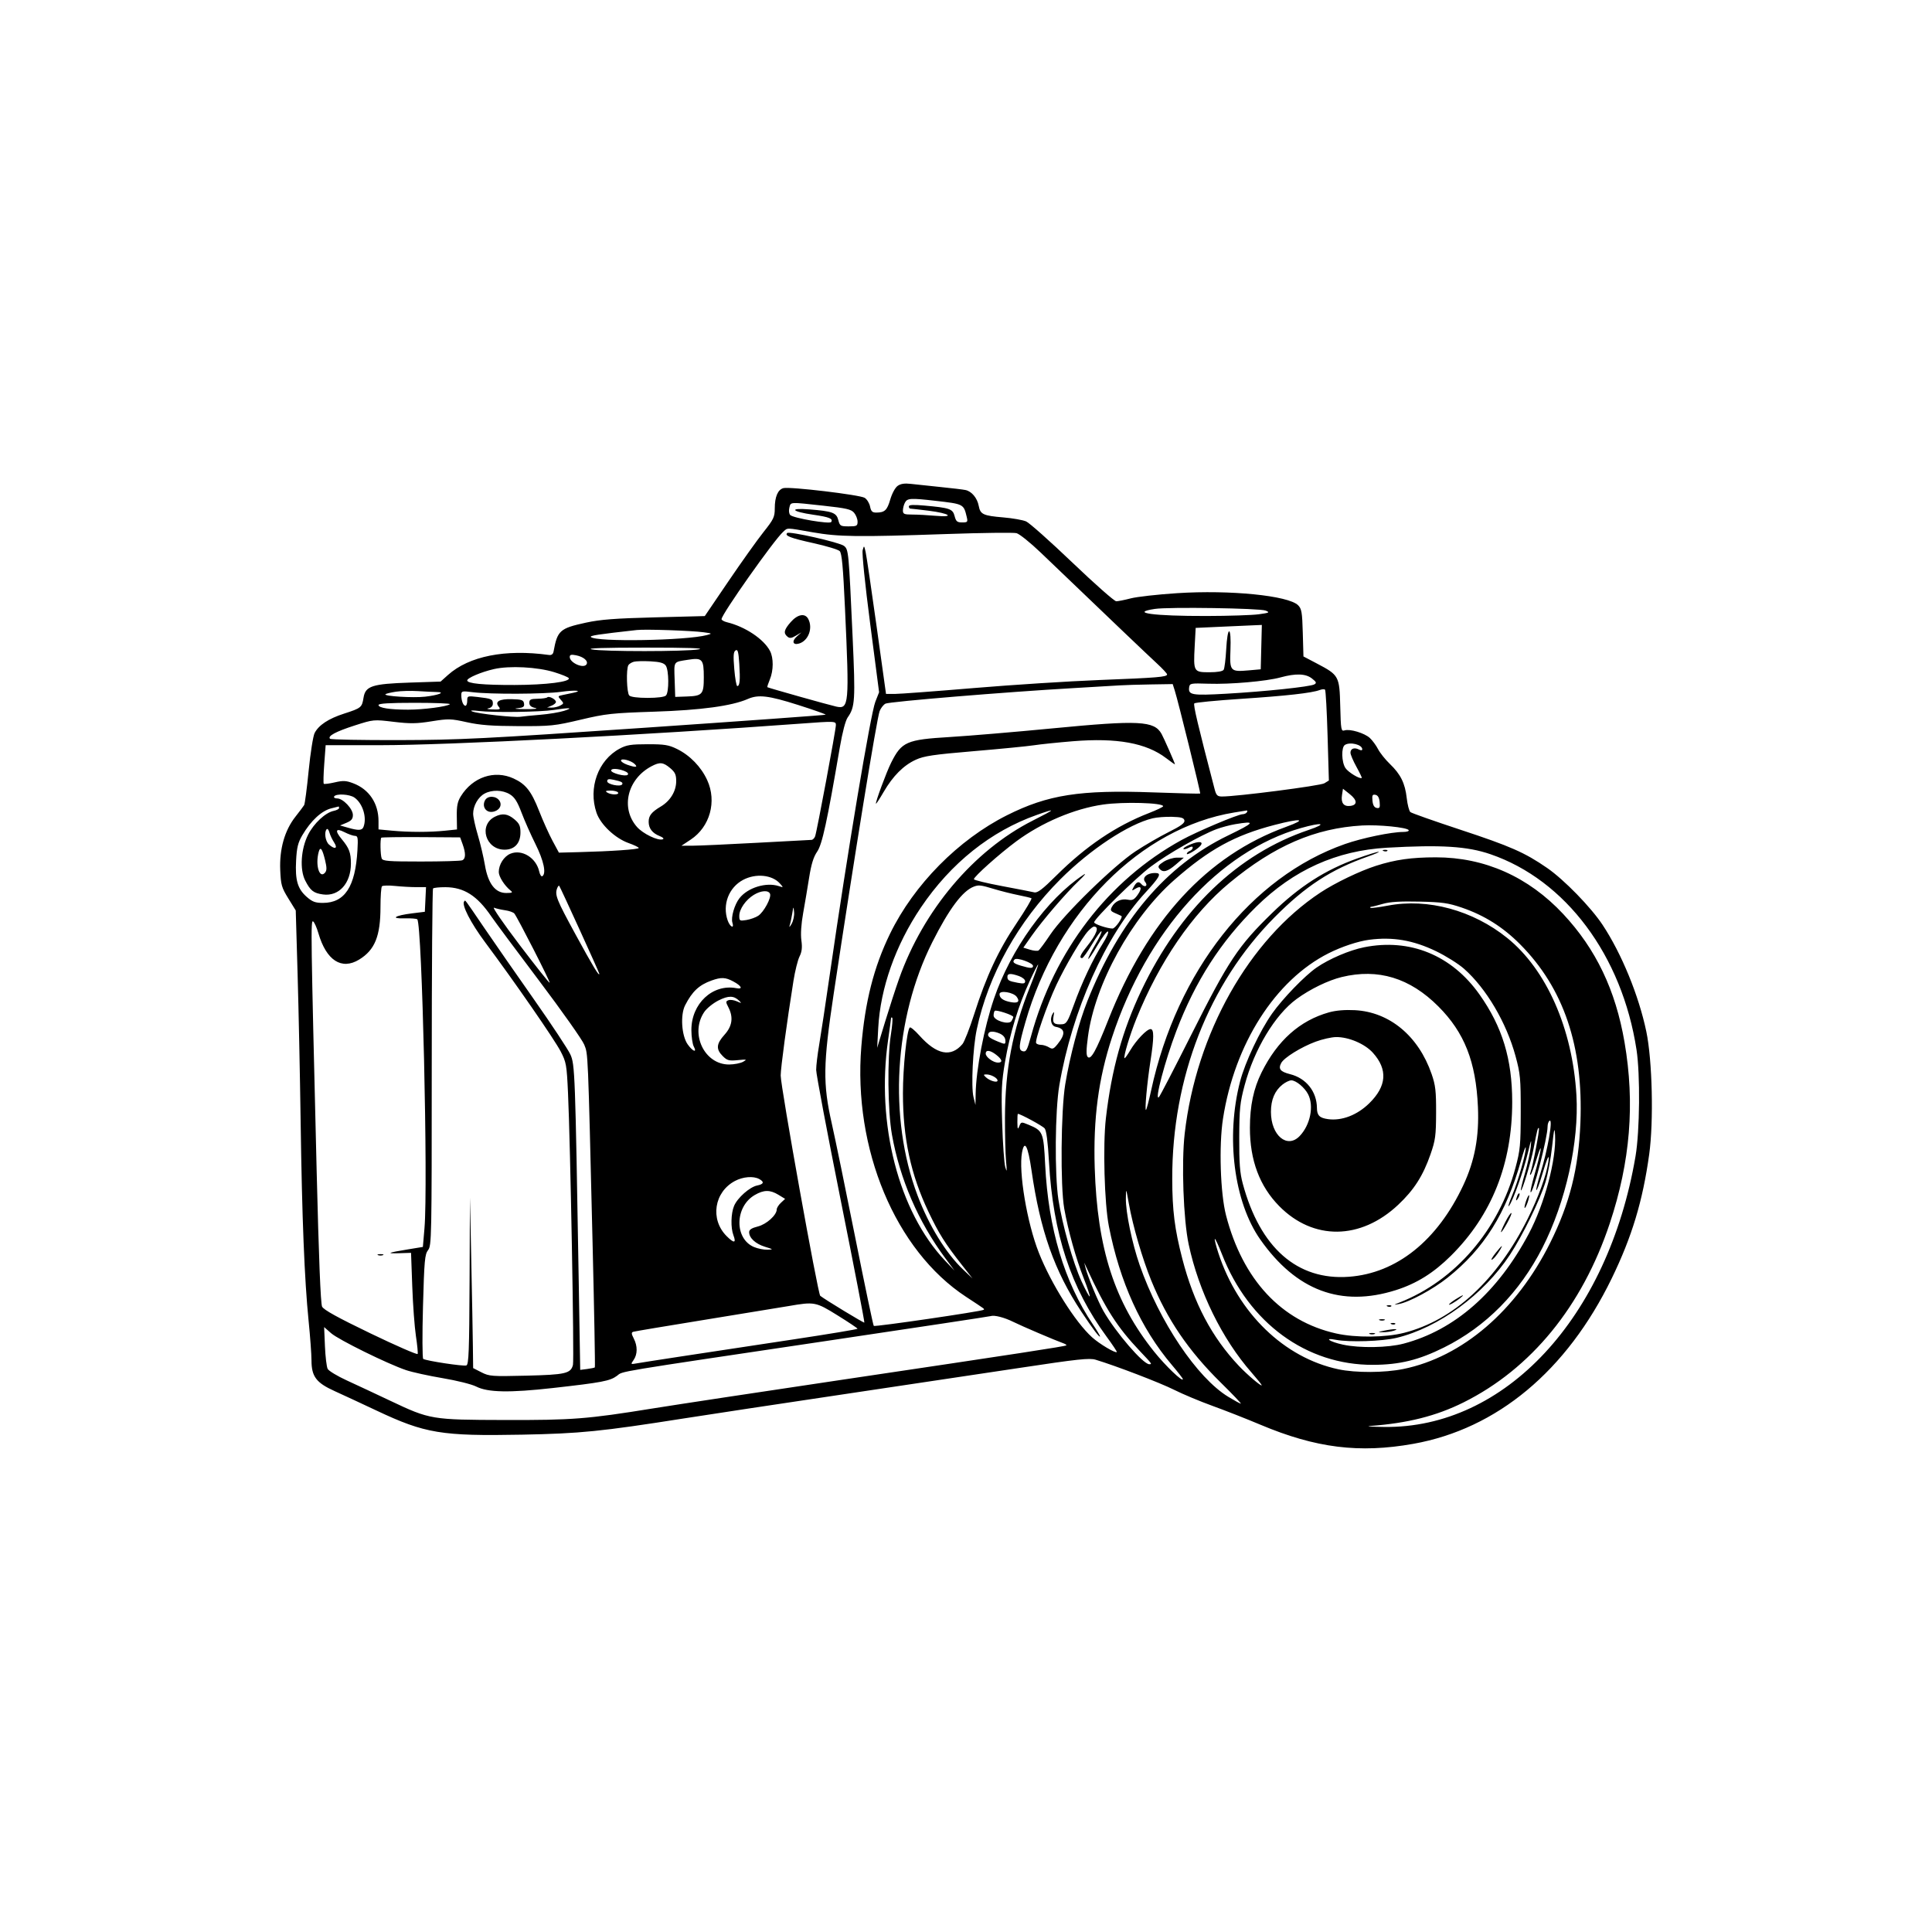 <svg xmlns="http://www.w3.org/2000/svg" width="980" height="980" viewBox="0 0 980 980" version="1.1">
	<path d="M 455.318 246.466 C 454.077 247.348, 452.462 250.338, 451.572 253.400 C 449.981 258.873, 448.755 260, 444.393 260 C 442.467 260, 441.820 259.351, 441.336 256.932 C 440.999 255.245, 439.773 253.262, 438.611 252.525 C 436.199 250.995, 400.601 246.748, 397.372 247.605 C 394.554 248.353, 393 252.011, 393 257.897 C 393 262.239, 392.447 263.396, 387.250 269.939 C 384.087 273.920, 376.100 285.125, 369.500 294.839 L 357.500 312.500 332 313.157 C 311.968 313.674, 304.499 314.250, 297.168 315.846 C 283.961 318.721, 282.733 319.820, 280.788 330.500 C 280.547 331.822, 279.759 332.408, 278.462 332.230 C 256.264 329.169, 237.914 332.810, 227.214 342.398 L 223.500 345.726 208 346.238 C 188.709 346.875, 185.348 347.969, 184.397 353.921 C 183.605 358.869, 183.229 359.176, 174.500 361.993 C 166.631 364.534, 161.671 367.802, 159.596 371.815 C 158.824 373.307, 157.463 381.895, 156.571 390.901 C 155.679 399.906, 154.647 407.775, 154.279 408.387 C 153.910 408.999, 151.898 411.677, 149.807 414.337 C 144.381 421.240, 141.697 430.701, 142.148 441.342 C 142.468 448.899, 142.841 450.206, 146.258 455.741 L 150.017 461.829 150.958 494.164 C 151.476 511.949, 152.169 545.625, 152.498 569 C 153.185 617.689, 154.445 649.203, 156.537 670 C 157.339 677.975, 157.998 686.975, 158.002 690 C 158.010 698.251, 160.379 701.398, 169.785 705.651 C 174.028 707.570, 183.575 712.007, 191 715.511 C 215.611 727.126, 223.963 728.509, 264.793 727.728 C 294.368 727.162, 304.889 726.106, 347 719.478 C 359.375 717.530, 394.925 712.152, 426 707.527 C 457.075 702.902, 498.145 696.750, 517.267 693.857 C 546.765 689.393, 552.599 688.766, 555.767 689.717 C 565.909 692.763, 588.394 701.380, 595.500 704.943 C 599.900 707.149, 608.675 710.827, 615 713.115 C 621.325 715.403, 632.279 719.708, 639.341 722.681 C 667.445 734.513, 689.451 737.266, 716.874 732.381 C 759.384 724.808, 794.722 695.357, 817.520 648.500 C 827.777 627.419, 833.281 609.202, 836.554 585.500 C 838.859 568.807, 838.131 537.803, 835.092 523.262 C 831.273 504.989, 822.556 483.719, 812.916 469.152 C 806.976 460.175, 793.314 446.156, 784.765 440.263 C 773.380 432.416, 766.228 429.268, 740.538 420.796 C 727.359 416.449, 716.054 412.460, 715.415 411.930 C 714.777 411.400, 713.941 408.195, 713.558 404.807 C 712.706 397.279, 710.461 392.739, 705 387.500 C 702.707 385.300, 700.012 381.925, 699.013 380 C 698.013 378.075, 696.138 375.528, 694.847 374.339 C 692.130 371.838, 684.759 369.624, 682.031 370.490 C 680.280 371.046, 680.139 370.254, 679.830 358.119 C 679.443 342.918, 679.183 342.446, 667.969 336.553 L 661.167 332.979 660.834 321.014 C 660.543 310.577, 660.240 308.791, 658.465 307.018 C 653.543 302.103, 623.887 299.145, 597.015 300.890 C 587.248 301.524, 576.702 302.708, 573.579 303.521 C 570.457 304.335, 567.137 304.998, 566.201 304.995 C 565.266 304.992, 555.275 296.172, 544 285.395 C 532.725 274.618, 522.149 265.211, 520.498 264.491 C 518.848 263.770, 513.673 262.858, 508.998 262.462 C 498.672 261.590, 497.265 260.930, 496.448 256.574 C 495.702 252.596, 492.866 249.217, 489.722 248.559 C 488.500 248.303, 482.775 247.616, 477 247.033 C 471.225 246.450, 464.475 245.735, 462 245.443 C 458.840 245.071, 456.851 245.376, 455.318 246.466 M 459.035 254.934 C 458.466 255.998, 458 257.798, 458 258.934 C 458 260.731, 458.619 261.001, 462.750 261.007 C 465.363 261.011, 470.650 261.294, 474.500 261.636 C 484.622 262.534, 481.741 260.396, 471.026 259.058 C 466.366 258.476, 462.203 258, 461.776 258 C 461.349 258, 461 257.492, 461 256.871 C 461 256.070, 463.252 255.942, 468.750 256.432 C 481.769 257.591, 483.272 258.110, 484.223 261.780 C 484.928 264.503, 485.519 265, 488.048 265 C 490.803 265, 490.986 264.783, 490.381 262.250 C 488.802 255.647, 488.862 255.678, 474.500 254.035 C 461.898 252.594, 460.236 252.690, 459.035 254.934 M 400.392 257.573 C 400.032 259.008, 400.235 260.635, 400.850 261.250 C 402.432 262.832, 420.899 265.973, 421.633 264.785 C 422.683 263.085, 420.665 262.268, 412.522 261.094 C 401.422 259.494, 399.968 257.546, 410.500 258.385 C 422.312 259.325, 424.254 260.040, 425.230 263.809 C 426.005 266.798, 426.340 267, 430.529 267 C 434.576 267, 435 266.774, 435 264.611 C 435 263.297, 434.212 261.276, 433.250 260.121 C 431.764 258.338, 429.409 257.793, 417.655 256.511 C 400.168 254.603, 401.153 254.542, 400.392 257.573 M 397.264 269.750 C 392.626 273.896, 366 311.630, 366 314.056 C 366 314.554, 367.238 315.262, 368.750 315.630 C 378.008 317.877, 387.420 324.158, 390.585 330.200 C 392.430 333.722, 392.387 340.139, 390.487 344.686 C 389.655 346.677, 389.093 348.426, 389.239 348.572 C 389.563 348.897, 420.443 357.596, 424.178 358.415 C 430.649 359.834, 430.860 357.483, 428.623 308.710 C 427.640 287.282, 427.022 280.601, 425.924 279.528 C 425.141 278.762, 419.100 276.941, 412.500 275.481 C 400.886 272.912, 397.908 271.759, 399.295 270.372 C 400.337 269.329, 425.948 275.136, 428.126 276.909 C 430.435 278.788, 430.505 279.526, 432.488 323.172 C 433.942 355.170, 433.729 358.630, 429.983 363.916 C 428.882 365.471, 427.301 371.478, 426.015 379 C 419.520 416.978, 417.056 428.312, 414.488 432.017 C 412.653 434.665, 411.510 438.364, 410.443 445.104 C 409.624 450.272, 408.248 458.439, 407.384 463.254 C 406.400 468.737, 406.069 473.863, 406.496 476.972 C 407.001 480.642, 406.756 482.783, 405.555 485.189 C 404.663 486.979, 403.283 492.506, 402.491 497.472 C 399.115 518.616, 396 541.699, 396 545.572 C 396 551.249, 414.872 656.365, 416.059 657.297 C 418.601 659.295, 438.162 671.168, 438.437 670.881 C 438.639 670.672, 433.223 642.624, 426.402 608.553 C 419.581 574.482, 414 544.847, 414 542.696 C 414 540.546, 414.672 534.897, 415.493 530.143 C 416.315 525.389, 418.805 508.900, 421.026 493.500 C 429.746 433.061, 441.610 362.063, 444.007 355.983 L 445.917 351.137 441.393 316.396 C 438.773 296.272, 437.169 280.570, 437.581 279.077 C 438.275 276.560, 438.311 276.582, 439.088 280 C 439.525 281.925, 442.031 298.913, 444.655 317.750 L 449.428 352 453.964 351.994 C 456.459 351.990, 474.475 350.648, 494 349.010 C 513.525 347.372, 542.100 345.542, 557.500 344.944 C 587.230 343.789, 592 343.394, 592 342.092 C 592 341.642, 589.638 339.100, 586.750 336.444 C 582.197 332.255, 563.956 314.854, 527.908 280.309 C 522.633 275.254, 517.095 270.811, 515.602 270.436 C 514.110 270.062, 498.176 270.263, 480.194 270.883 C 434.780 272.449, 425.490 272.328, 412.129 269.990 C 398.439 267.594, 399.654 267.614, 397.264 269.750 M 585.792 308.871 C 572.786 310.838, 585.022 312.513, 612 312.459 C 623.275 312.436, 635.200 312.046, 638.500 311.591 C 643.915 310.844, 644.256 310.662, 642 309.724 C 639.080 308.510, 592.820 307.808, 585.792 308.871 M 401.104 315.535 C 397.674 319.441, 397.286 321.162, 399.433 322.944 C 400.557 323.877, 401.474 323.772, 403.683 322.458 L 406.500 320.783 404.174 322.863 C 401.483 325.271, 402.168 327.380, 405.334 326.434 C 410.071 325.019, 412.454 318.585, 409.965 313.934 C 408.334 310.887, 404.591 311.563, 401.104 315.535 M 618.500 317.951 L 606.500 318.500 606 327.827 C 605.309 340.713, 605.471 341, 613.409 341 C 617.489 341, 620.181 340.538, 620.691 339.750 C 621.136 339.063, 621.725 334.332, 622 329.238 C 622.294 323.791, 622.912 320.084, 623.500 320.238 C 624.109 320.398, 624.359 324.113, 624.139 329.741 C 623.718 340.554, 624.020 340.878, 633.727 340.014 L 639.500 339.500 639.783 328.250 L 640.066 317 635.283 317.201 C 632.652 317.312, 625.100 317.649, 618.500 317.951 M 323 319.575 C 303.069 321.802, 299.021 322.421, 299.731 323.131 C 302.331 325.731, 348.085 324.954, 358.586 322.131 C 361.375 321.382, 361.306 321.321, 356.959 320.722 C 350.854 319.880, 327.370 319.087, 323 319.575 M 300.165 329.406 C 305.725 330.567, 347.950 330.552, 354.416 329.386 C 357.743 328.787, 349.068 328.500, 327.581 328.500 C 306.092 328.500, 297.231 328.793, 300.165 329.406 M 373.122 329.919 C 372.031 330.598, 371.894 332.565, 372.462 339.388 C 372.857 344.125, 373.537 348, 373.973 348 C 375.257 348, 375.532 344.994, 375 336.781 C 374.597 330.554, 374.234 329.227, 373.122 329.919 M 289 333.253 C 289 336.228, 296.062 339.326, 297.509 336.985 C 298.536 335.324, 296.047 333.159, 292.237 332.397 C 289.737 331.897, 289 332.092, 289 333.253 M 349 334.666 C 341.436 335.857, 341.894 335.176, 342.211 344.779 L 342.500 353.500 348.340 353.298 C 356.291 353.023, 357 352.227, 357 343.578 C 357 334.328, 356.275 333.520, 349 334.666 M 321.500 335.673 C 320.400 335.980, 319.169 336.742, 318.765 337.366 C 317.548 339.245, 317.893 351.493, 319.200 352.800 C 319.936 353.536, 323.533 354, 328.500 354 C 333.467 354, 337.064 353.536, 337.800 352.800 C 339.424 351.176, 339.343 339.851, 337.690 337.591 C 336.723 336.268, 334.699 335.711, 329.940 335.457 C 326.398 335.269, 322.600 335.366, 321.500 335.673 M 250.500 339.402 C 244.061 340.883, 237 343.884, 237 345.140 C 237 346.726, 245.002 347.499, 261 347.457 C 277.146 347.414, 289.627 345.823, 288.471 343.953 C 288.166 343.459, 284.900 342.123, 281.214 340.984 C 272.555 338.310, 258.416 337.582, 250.500 339.402 M 649.500 343.619 C 642.326 345.585, 624.070 347.184, 613 346.816 C 604.011 346.517, 603.484 346.612, 603.202 348.588 C 602.636 352.550, 604.511 352.879, 622 351.888 C 641.664 350.774, 664.547 348.353, 666.678 347.160 C 667.950 346.448, 667.749 345.947, 665.467 344.153 C 662.300 341.661, 657.257 341.493, 649.500 343.619 M 568 347.652 C 565.525 347.818, 554.950 348.443, 544.500 349.041 C 510.399 350.993, 451.062 355.897, 449.146 356.922 C 448.117 357.473, 446.786 359.178, 446.190 360.712 C 444.758 364.394, 433.448 433.976, 422.900 504 C 417.492 539.896, 417.346 549.634, 421.908 569.855 C 423.690 577.750, 429.084 603.957, 433.895 628.093 C 438.707 652.229, 442.903 672.236, 443.220 672.553 C 443.791 673.125, 498.116 665.174, 498.917 664.402 C 499.425 663.911, 500.215 664.496, 489.963 657.763 C 454.176 634.259, 432.676 582.824, 436.908 530.842 C 438.753 508.186, 443.260 490.469, 451.455 473.658 C 463.622 448.700, 486.125 425.907, 510.834 413.513 C 531.545 403.124, 547.797 400.588, 585 401.940 C 597.925 402.410, 608.630 402.672, 608.790 402.524 C 609.104 402.231, 597.582 355.561, 595.884 350.250 L 594.845 347 583.672 347.175 C 577.528 347.271, 570.475 347.485, 568 347.652 M 669.416 350.011 C 665.513 351.513, 652.537 352.969, 629.550 354.486 C 616.927 355.319, 606.249 356.351, 605.820 356.780 C 605.170 357.430, 607.583 367.634, 616.098 400.250 C 616.923 403.411, 617.503 404.004, 619.789 404.023 C 627.048 404.085, 669.736 398.580, 671.784 397.317 L 674.068 395.909 673.408 373.205 C 673.045 360.717, 672.468 350.210, 672.124 349.854 C 671.781 349.499, 670.562 349.570, 669.416 350.011 M 200.792 350.865 C 198.203 351.260, 195.828 351.838, 195.516 352.151 C 194.514 353.152, 209.473 354.078, 215.592 353.394 C 222.410 352.631, 226.268 351.083, 221.500 351.023 C 219.850 351.003, 215.575 350.797, 212 350.566 C 208.425 350.336, 203.381 350.470, 200.792 350.865 M 234 352.616 C 234 355.499, 234.978 358, 236.107 358 C 236.598 358, 237 356.860, 237 355.466 C 237 352.997, 237.136 352.947, 242.250 353.546 C 249.399 354.384, 250 354.644, 250 356.899 C 250 358.138, 249.171 359.020, 247.750 359.294 C 246.512 359.533, 247.468 359.789, 249.872 359.864 C 253.653 359.982, 254.076 359.797, 253 358.500 C 250.830 355.886, 253.270 354.478, 259.668 354.653 C 264.695 354.791, 265.543 355.093, 265.811 356.842 C 266.070 358.528, 265.477 358.939, 262.311 359.268 C 260.215 359.486, 262.100 359.686, 266.500 359.714 C 271.181 359.743, 273.256 359.497, 271.500 359.122 C 269.386 358.670, 268.500 357.892, 268.500 356.490 C 268.500 354.827, 269.194 354.490, 272.729 354.438 C 275.055 354.404, 277.251 354.082, 277.610 353.723 C 278.457 352.876, 282 354.768, 282 356.067 C 282 356.616, 280.988 357.471, 279.750 357.969 L 277.500 358.873 279.816 358.937 C 281.089 358.971, 283.039 358.514, 284.149 357.920 C 286.053 356.901, 286.071 356.736, 284.471 354.968 C 282.858 353.186, 282.903 353.068, 285.388 352.547 C 286.824 352.246, 289.178 351.753, 290.618 351.451 C 296.170 350.288, 291.825 349.918, 284.527 350.933 C 276.005 352.118, 248.677 352.228, 239.750 351.113 C 234.260 350.427, 234 350.495, 234 352.616 M 379.357 354.541 C 371.259 358.090, 355.644 360.217, 332 360.990 C 310.379 361.698, 307.380 362.024, 294.500 365.071 C 281.352 368.181, 279.434 368.380, 263 368.325 C 249.558 368.281, 243.484 367.820, 236.805 366.339 C 228.700 364.542, 227.488 364.510, 218.936 365.879 C 211.304 367.101, 208.060 367.144, 199.631 366.134 C 189.542 364.926, 189.461 364.934, 180 367.969 C 170.323 371.074, 166.042 373.375, 167.406 374.740 C 167.825 375.158, 183.542 375.461, 202.333 375.413 C 233.231 375.335, 245.204 374.732, 327.462 369.118 C 377.491 365.703, 418.595 362.739, 418.804 362.530 C 419.012 362.321, 412.706 360.091, 404.789 357.575 C 389.840 352.824, 384.679 352.208, 379.357 354.541 M 192 357.619 C 192 359.083, 197.678 359.977, 207 359.981 C 214.829 359.985, 226.994 358.384, 228.200 357.192 C 228.585 356.811, 220.598 356.500, 210.450 356.500 C 197.507 356.500, 192 356.834, 192 357.619 M 281 360.110 C 274.116 361.186, 250.333 361.524, 243 360.649 C 239.498 360.231, 238.234 360.315, 239.521 360.879 C 242.111 362.016, 260.798 364.064, 264.036 363.566 C 265.391 363.358, 269.938 362.906, 274.140 362.562 C 278.343 362.218, 283.743 361.320, 286.140 360.567 C 291.076 359.017, 289.107 358.842, 281 360.110 M 406 367.063 C 327.043 372.884, 227.587 377.983, 192.843 377.993 L 165.187 378 164.471 387.544 C 164.078 392.794, 163.968 397.301, 164.228 397.561 C 164.488 397.821, 166.992 397.505, 169.792 396.859 C 174.102 395.864, 175.553 395.940, 179.257 397.354 C 187.259 400.410, 192 407.535, 192 416.505 L 192 420.711 198.750 421.348 C 207.389 422.164, 218.063 422.172, 225.759 421.367 L 231.811 420.735 231.709 414.055 C 231.628 408.854, 232.079 406.609, 233.740 403.920 C 239.776 394.155, 250.801 390.430, 260.500 394.879 C 266.685 397.716, 269.529 401.327, 273.438 411.304 C 275.419 416.362, 278.495 423.200, 280.273 426.500 L 283.506 432.500 293.503 432.246 C 309.871 431.830, 324 430.853, 324 430.138 C 324 429.771, 321.687 428.648, 318.860 427.644 C 311.990 425.204, 304.606 418.226, 302.570 412.250 C 298.287 399.683, 303.402 385.559, 314.347 379.730 C 317.832 377.873, 320.109 377.516, 328.500 377.509 C 337.071 377.501, 339.203 377.846, 343.423 379.923 C 349.994 383.157, 355.651 388.995, 358.729 395.720 C 363.693 406.562, 360.122 419.419, 350.350 425.892 L 345.657 429 351.579 428.973 C 354.835 428.958, 369.425 428.295, 384 427.500 C 398.575 426.705, 411.014 426.042, 411.643 426.027 C 412.272 426.012, 413.088 425.212, 413.458 424.250 C 414.324 421.994, 424 370.184, 424 367.803 C 424 365.775, 423.664 365.761, 406 367.063 M 534 369.453 C 515.025 371.285, 491.525 373.265, 481.778 373.852 C 459.816 375.175, 457.365 376.248, 452.024 386.884 C 449.661 391.590, 443.880 407.213, 444.334 407.667 C 444.484 407.818, 446.234 405.142, 448.222 401.721 C 452.927 393.622, 458.297 388.235, 464.500 385.387 C 468.706 383.457, 473.393 382.763, 494 381.021 C 507.475 379.881, 521.200 378.535, 524.500 378.029 C 527.800 377.522, 536.705 376.603, 544.289 375.985 C 566.559 374.171, 581.449 376.879, 591.534 384.578 C 593.990 386.453, 596 387.864, 596 387.715 C 596 387.142, 590.384 374.393, 589.192 372.260 C 585.479 365.615, 577.790 365.224, 534 369.453 M 682.189 377.862 C 680.297 379.062, 680.468 386.540, 682.458 389.576 C 683.880 391.747, 689.931 395.397, 690.752 394.580 C 690.891 394.442, 689.662 391.892, 688.021 388.914 C 686.379 385.936, 685.028 382.750, 685.018 381.833 C 684.996 379.753, 686.948 378.986, 689.250 380.170 C 690.350 380.736, 691 380.699, 691 380.070 C 691 377.711, 684.856 376.171, 682.189 377.862 M 315 385.794 C 315 386.350, 316.417 387.298, 318.149 387.902 C 322.430 389.394, 323.716 389.281, 321.964 387.566 C 320.092 385.732, 315 384.436, 315 385.794 M 330.500 388.662 C 318.201 395.145, 314.661 409.850, 323.089 419.448 C 326.157 422.943, 333.794 426.607, 336.177 425.727 C 336.974 425.432, 336.341 424.778, 334.581 424.080 C 330.928 422.630, 329.073 420.243, 329.032 416.941 C 328.992 413.777, 330.438 411.939, 335.200 409.103 C 340.027 406.227, 343 401.317, 343 396.221 C 343 392.934, 342.425 391.694, 339.923 389.589 C 336.392 386.618, 334.694 386.451, 330.500 388.662 M 310 390.832 C 310 392.176, 317.321 394.079, 318.387 393.013 C 318.972 392.428, 318.297 391.683, 316.598 391.037 C 313.315 389.789, 310 389.686, 310 390.832 M 308 396.311 C 308 397.861, 314.728 399.250, 315.577 397.875 C 316.173 396.910, 315.202 396.386, 311.250 395.538 C 308.741 395, 308 395.176, 308 396.311 M 680.724 403.293 C 680.114 407.288, 681.558 409.191, 684.906 408.801 C 688.650 408.364, 688.534 405.896, 684.625 402.793 L 681.214 400.086 680.724 403.293 M 245.763 402.565 C 242.513 404.329, 240 408.780, 240 412.774 C 240 414.355, 241.066 419.214, 242.370 423.574 C 243.673 427.933, 245.295 434.800, 245.974 438.834 C 247.557 448.237, 251.237 453.017, 256.854 452.968 C 259.890 452.942, 260.245 452.732, 258.977 451.718 C 255.928 449.281, 253 444.674, 253 442.315 C 253 438.528, 255.626 434.398, 258.894 433.044 C 264.729 430.627, 271.985 435.100, 273.512 442.056 C 273.870 443.685, 274.576 444.762, 275.081 444.450 C 277.205 443.137, 275.823 436.605, 271.651 428.230 C 269.259 423.429, 266.054 416.198, 264.530 412.162 C 262.418 406.570, 261.013 404.369, 258.629 402.915 C 254.915 400.651, 249.560 400.505, 245.763 402.565 M 308 402 C 309.983 403.282, 314.292 403.282, 313.500 402 C 313.160 401.450, 311.446 401.007, 309.691 401.015 C 307.263 401.027, 306.859 401.262, 308 402 M 169.500 404 C 169.160 404.550, 169.843 405, 171.018 405 C 174.003 405, 179 410.271, 179 413.420 C 179 415.379, 178.223 416.319, 175.750 417.352 L 172.500 418.710 176.500 419.849 C 181.903 421.389, 183.674 421.292, 184.393 419.418 C 186.211 414.682, 183.983 407.502, 179.783 404.561 C 177.300 402.821, 170.459 402.448, 169.500 404 M 696.180 406.155 C 696.398 408.424, 697.079 409.593, 698.320 409.829 C 699.832 410.115, 700.086 409.610, 699.820 406.845 C 699.602 404.576, 698.921 403.407, 697.680 403.171 C 696.168 402.885, 695.914 403.390, 696.180 406.155 M 246.032 405.940 C 244.386 409.016, 246.391 412.209, 249.716 411.810 C 253.065 411.408, 254.893 408.644, 253.394 406.250 C 251.750 403.624, 247.370 403.440, 246.032 405.940 M 559.500 408.109 C 544.918 410.212, 528.409 417.216, 515.500 426.776 C 506.903 433.144, 494 444.667, 494 445.978 C 494 446.418, 500.413 447.983, 508.250 449.456 C 516.087 450.928, 523.451 452.361, 524.614 452.640 C 526.260 453.036, 528.758 451.133, 535.909 444.036 C 550.887 429.173, 566.106 418.907, 582.750 412.443 C 586.737 410.894, 590 409.326, 590 408.958 C 590 407.184, 569.814 406.622, 559.500 408.109 M 168.209 409.984 C 163.207 411.169, 157.702 416.240, 153.345 423.674 C 151.145 427.428, 150.542 429.887, 150.194 436.533 C 149.670 446.512, 150.948 450.869, 155.596 454.950 C 158.420 457.430, 159.951 457.999, 163.785 457.996 C 174.885 457.987, 180.246 449.807, 181.315 431.250 C 181.675 425.002, 181.504 424, 180.078 424 C 179.168 424, 176.753 423.149, 174.711 422.108 C 170.271 419.844, 169.715 421.302, 173.351 425.673 C 177.120 430.204, 178 432.543, 178 438.033 C 178 448.046, 171.932 454.791, 163.894 453.713 C 159.056 453.064, 157.457 451.816, 154.808 446.623 C 151.957 441.036, 152.632 430.573, 156.309 423.351 C 159.231 417.614, 165.063 412.192, 169.250 411.322 C 170.762 411.007, 172 410.356, 172 409.875 C 172 409.394, 171.887 409.046, 171.750 409.102 C 171.613 409.159, 170.019 409.556, 168.209 409.984 M 525.954 413.353 C 502.621 421.591, 482.312 437.809, 467.102 460.349 C 454.275 479.358, 446.554 501.190, 445.476 521.500 L 444.944 531.500 448.900 518.500 C 451.076 511.350, 454.290 501.450, 456.044 496.500 C 468.388 461.654, 493.906 431.427, 523.750 416.300 C 535.695 410.245, 536.032 409.795, 525.954 413.353 M 626 412.139 C 578.695 419.923, 536.062 462.753, 520.127 518.500 C 516.731 530.378, 516.526 532.643, 518.792 533.235 C 520.506 533.684, 521.037 532.718, 522.976 525.624 C 534.863 482.147, 562.127 446.597, 599.282 426.128 C 607.164 421.786, 627.977 413, 630.381 413 C 631.206 413, 632.160 412.550, 632.500 412 C 632.840 411.450, 632.754 411.053, 632.309 411.117 C 631.864 411.181, 629.025 411.641, 626 412.139 M 251 414.294 C 242.595 418.545, 246.294 431, 255.961 431 C 261.009 431, 264 427.754, 264 422.274 C 264 418.928, 263.437 417.704, 260.923 415.589 C 257.532 412.735, 254.789 412.377, 251 414.294 M 584.657 415.083 C 572.466 418.015, 553.016 430.859, 537.934 445.937 C 516.425 467.439, 501.306 494.552, 495.470 522.085 C 493.473 531.509, 492.519 551.278, 493.810 556.500 L 494.799 560.500 494.900 554.743 C 495.114 542.460, 499.194 521.266, 504.150 506.687 C 512.703 481.528, 531.067 456.043, 549.441 443.831 C 551.242 442.634, 550.360 443.829, 547.296 446.735 C 540.713 452.979, 528.756 466.909, 523.288 474.705 L 519.089 480.692 522.439 481.720 C 524.282 482.285, 526.239 482.467, 526.788 482.124 C 527.337 481.781, 530.043 478.123, 532.801 473.996 C 539.565 463.874, 564.899 439.140, 576 431.820 C 580.675 428.737, 588.242 424.347, 592.815 422.064 C 598.961 418.995, 601.045 417.467, 600.805 416.206 C 600.546 414.848, 599.258 414.465, 594.490 414.329 C 591.195 414.236, 586.771 414.575, 584.657 415.083 M 646.500 418.445 C 626.264 423.720, 613.366 430.800, 595.678 446.340 C 574.002 465.384, 555.419 499.074, 551.868 525.768 C 550.961 532.588, 550.930 535.330, 551.751 536.151 C 553.358 537.758, 556.018 532.970, 562.113 517.500 C 582.098 466.771, 612.273 433.980, 652.370 419.416 C 663.367 415.422, 660.142 414.888, 646.500 418.445 M 626.528 418.066 C 623.794 418.524, 619.519 419.666, 617.028 420.604 C 608.963 423.645, 592.392 433.080, 583.816 439.517 C 575.980 445.398, 555 466.030, 555 467.856 C 555 468.746, 561.694 471, 564.340 471 C 565.705 471, 569.769 465.207, 568.824 464.610 C 568.646 464.497, 567.246 463.866, 565.712 463.207 C 563.338 462.186, 563.082 461.715, 563.985 460.027 C 565.500 457.198, 568.791 455.708, 572.078 456.366 C 574.420 456.834, 575.286 456.407, 577.065 453.909 C 579.498 450.491, 578.912 448.949, 575.895 450.834 C 574.055 451.982, 573.973 451.919, 574.946 450.101 C 576.469 447.255, 577.597 446.810, 579 448.500 C 579.675 449.313, 580.647 449.718, 581.162 449.400 C 581.710 449.061, 581.595 448.218, 580.884 447.361 C 578.955 445.036, 582.326 442.462, 586.750 442.882 C 589.174 443.111, 587.929 445.259, 581.027 452.749 C 560.732 474.774, 543.815 512.631, 537.345 550.500 C 535.162 563.281, 534.901 595.586, 536.877 608.500 C 538.825 621.227, 544.272 640.485, 548.606 649.966 C 550.635 654.405, 552.493 657.840, 552.735 657.598 C 552.977 657.356, 551.605 653.185, 549.685 648.329 C 545.765 638.410, 541.801 624.211, 539.823 613 C 537.821 601.652, 538.137 563.310, 540.342 550 C 542.724 535.622, 547.248 518.636, 551.618 507.663 C 567.919 466.738, 591.460 439.041, 622.882 423.820 C 636.606 417.172, 637.166 416.288, 626.528 418.066 M 659.813 420.050 C 618.241 431.913, 581.726 472.398, 564.058 526.214 C 557.181 547.162, 554.506 567.354, 555.294 592.370 C 556.589 633.512, 565.334 660.555, 585.467 685.673 C 591.249 692.887, 600 701.245, 600 699.554 C 600 699.216, 597.497 695.989, 594.438 692.383 C 578.725 673.861, 568.012 650.276, 562.469 622 C 560.194 610.398, 559.382 580.824, 560.964 567.175 C 563.821 542.518, 569.379 522.543, 579.019 502.282 C 598.531 461.272, 627.835 433.168, 663.771 420.997 C 673.693 417.637, 670.743 416.931, 659.813 420.050 M 691 418.720 C 667.052 420.075, 646.384 429.008, 623.670 447.821 C 604.779 463.467, 588.090 487.821, 576.418 516.774 C 573.046 525.137, 569.757 536.091, 570.419 536.753 C 570.605 536.938, 571.898 535.158, 573.293 532.795 C 576.354 527.609, 581.720 522, 583.619 522 C 585.420 522, 585.404 526.427, 583.561 538.261 C 581.837 549.337, 580.534 563.708, 581.321 562.974 C 581.631 562.685, 582.809 558.185, 583.939 552.974 C 597.017 492.639, 634.655 444.831, 682.218 428.138 C 691.008 425.054, 705.692 422.009, 711.809 422.003 C 713.629 422.001, 714.859 421.581, 714.543 421.070 C 713.686 419.683, 699.323 418.249, 691 418.720 M 165.728 420.605 C 164.340 421.993, 165.009 426.698, 166.829 428.345 C 169.840 431.070, 171.515 430.434, 169.485 427.336 C 168.525 425.871, 167.451 423.594, 167.098 422.275 C 166.745 420.956, 166.129 420.204, 165.728 420.605 M 193.416 424.917 C 192.776 425.557, 192.923 433.636, 193.607 435.418 C 194.131 436.785, 196.838 437, 213.525 437 C 224.146 437, 233.548 436.727, 234.418 436.393 C 236.266 435.684, 236.338 432.855, 234.629 428.130 L 233.409 424.761 213.621 424.630 C 202.737 424.559, 193.645 424.688, 193.416 424.917 M 603.134 428.632 C 601.282 429.440, 600.006 430.339, 600.298 430.631 C 600.590 430.923, 601.767 430.660, 602.914 430.046 C 604.361 429.272, 605 429.257, 605 429.996 C 605 430.583, 604.325 431.322, 603.500 431.638 C 602.675 431.955, 602 432.622, 602 433.121 C 602 433.620, 603.793 432.842, 605.984 431.392 C 611.869 427.497, 609.964 425.652, 603.134 428.632 M 703.500 430.001 C 677.933 431.459, 656.136 441.290, 637.234 459.890 C 619.220 477.616, 606.286 497.743, 596.678 523 C 590.902 538.182, 585.458 558.865, 587.860 556.500 C 588.418 555.950, 595.774 541.775, 604.205 525 C 623.256 487.097, 628.018 479.923, 645.250 463.153 C 659.144 449.631, 672.216 441.245, 688.434 435.448 C 693.740 433.552, 698.626 432.033, 699.291 432.074 C 699.956 432.115, 697.510 433.195, 693.855 434.473 C 675.204 440.997, 662.190 449.476, 646.460 465.350 C 613.119 498.997, 594.512 546.604, 594.614 598 C 594.646 614.039, 595.843 623.533, 599.720 638.500 C 605.555 661.023, 614.658 678.262, 628.411 692.832 C 632.679 697.354, 640 703.551, 640 702.642 C 640 702.353, 637.708 699.503, 634.906 696.308 C 619.879 679.174, 608.037 655.043, 602.952 631.199 C 600.265 618.601, 599.233 589.834, 600.935 575 C 606.765 524.191, 633.526 476.674, 669.795 452.734 C 677.200 447.846, 689.798 441.787, 698 439.169 C 707.797 436.042, 715.985 434.883, 728.331 434.878 C 753.099 434.867, 775.302 444.756, 792.961 463.665 C 809.556 481.435, 819.496 502.221, 824.034 528.644 C 829.374 559.735, 826.972 589.237, 816.549 620.567 C 802.562 662.607, 776.654 694.307, 742.312 711.398 C 728.527 718.259, 713.965 721.928, 695 723.320 C 692.525 723.502, 695.675 723.723, 702 723.812 C 763.455 724.676, 815.704 668.441, 829.620 586.457 C 831.774 573.765, 832.041 545.031, 830.121 532.500 C 822.790 484.660, 794.180 446.366, 756 433.290 C 744.238 429.261, 731.008 428.433, 703.500 430.001 M 161.648 432.184 C 159.847 438.907, 162.073 446.027, 164.907 442.612 C 165.803 441.532, 165.802 440.058, 164.904 436.350 C 163.465 430.414, 162.464 429.134, 161.648 432.184 M 701.813 431.683 C 702.534 431.972, 703.397 431.936, 703.729 431.604 C 704.061 431.272, 703.471 431.036, 702.417 431.079 C 701.252 431.127, 701.015 431.364, 701.813 431.683 M 590.223 437.132 C 587.618 438.800, 587.182 439.514, 588.096 440.615 C 589.897 442.785, 592.174 442.206, 596.500 438.477 L 600.500 435.030 597 435.032 C 595.075 435.033, 592.025 435.978, 590.223 437.132 M 376.960 446.303 C 369.668 450.159, 366.325 458.896, 369.098 466.851 C 370.268 470.207, 372.561 471.344, 371.516 468.049 C 370.670 465.386, 372.556 458.834, 375.098 455.603 C 379.315 450.242, 388.582 447.380, 395 449.457 C 397.488 450.262, 397.491 450.255, 395.600 448.139 C 391.656 443.723, 383.380 442.908, 376.960 446.303 M 193.750 449.561 C 193.338 449.986, 193 454.687, 193 460.008 C 193 474.844, 190.156 481.868, 182.174 486.745 C 173.262 492.190, 165.522 487.186, 161.510 473.386 C 160.665 470.480, 159.457 467.782, 158.825 467.392 C 157.572 466.618, 157.660 472.820, 160.612 593.500 C 161.698 637.878, 162.631 661.272, 163.376 662.787 C 164.176 664.415, 171.269 668.334, 188 676.391 C 200.925 682.616, 211.660 687.294, 211.855 686.788 C 212.051 686.282, 211.653 682.185, 210.971 677.684 C 210.290 673.183, 209.455 661.850, 209.116 652.500 L 208.500 635.500 202.500 635.688 C 195.525 635.907, 196.591 635.444, 207 633.733 L 214.500 632.500 215.315 623 C 217.181 601.255, 214.094 468.761, 211.665 466.332 C 211.295 465.961, 208.406 465.737, 205.246 465.833 C 197.711 466.064, 200.259 464.378, 209.090 463.290 L 215.500 462.500 215.798 456.250 L 216.095 450 211.194 450 C 208.499 450, 203.640 449.728, 200.397 449.395 C 197.154 449.062, 194.162 449.137, 193.750 449.561 M 282.624 450.539 C 281.331 453.907, 282.253 456.226, 291.978 474.059 C 300.785 490.209, 304 495.524, 304 493.935 C 304 493.326, 284.150 449.817, 283.639 449.306 C 283.424 449.090, 282.966 449.645, 282.624 450.539 M 494 449.722 C 488.243 451.885, 481.394 461.045, 472.893 477.948 C 453.512 516.488, 450.563 566.915, 465.387 606.295 C 471.164 621.642, 479.799 635.691, 488.563 644 L 493.309 648.500 487.813 641.500 C 479.387 630.768, 476.236 625.754, 470.964 614.687 C 461.986 595.837, 458.006 577.347, 458.011 554.500 C 458.014 541.457, 459.965 522.702, 461.476 521.191 C 461.840 520.826, 464.019 522.635, 466.319 525.209 C 475.100 535.038, 482.353 536.494, 488.202 529.603 C 489.184 528.446, 491.850 521.650, 494.127 514.500 C 500.247 495.280, 506.403 482.066, 515.640 468.321 C 520.176 461.571, 523.575 455.862, 523.194 455.635 C 522.812 455.408, 519.800 454.686, 516.500 454.030 C 513.200 453.374, 507.640 451.975, 504.145 450.919 C 497.509 448.915, 496.471 448.793, 494 449.722 M 219.667 450.667 C 219.300 451.033, 219 491.923, 219 541.532 C 219 627.958, 218.922 631.830, 217.139 634.115 C 215.481 636.241, 215.200 639.340, 214.558 662.641 C 214.161 677.018, 214.218 689.016, 214.683 689.304 C 216.313 690.312, 235.141 693.160, 236.563 692.614 C 237.777 692.148, 238.029 685.490, 238.189 649.781 L 238.379 607.500 239.054 639.500 C 239.425 657.100, 239.790 676.553, 239.864 682.730 L 240 693.959 244.207 696.106 C 248.173 698.129, 249.482 698.226, 266.957 697.802 C 286.860 697.320, 289.535 696.702, 290.631 692.334 C 291.315 689.609, 289.331 580.664, 288.118 554.332 C 287.462 540.095, 287.233 538.807, 284.397 533.332 C 281.243 527.245, 260.771 497.664, 246.214 478.161 C 238.673 468.057, 233.920 458.746, 235.498 457.168 C 236.122 456.545, 235.113 455.204, 245.528 470.500 C 250.397 477.650, 261.768 494.015, 270.798 506.866 C 279.827 519.718, 288.161 532.318, 289.317 534.866 C 291.627 539.960, 291.772 543.911, 293.559 650.184 L 294.310 694.869 297.839 694.417 C 299.780 694.168, 301.533 693.800, 301.734 693.599 C 301.935 693.398, 301.416 664.943, 300.579 630.367 C 298.194 531.812, 298.322 534.847, 296.348 529.897 C 295.383 527.479, 285.094 512.900, 273.484 497.500 C 261.874 482.100, 250.947 467.404, 249.203 464.843 C 242.034 454.315, 235.347 450.059, 225.917 450.022 C 222.846 450.010, 220.033 450.300, 219.667 450.667 M 382.389 453.905 C 378.293 456.402, 375 461.140, 375 464.535 C 375 467.108, 375.203 467.229, 378.606 466.677 C 380.589 466.355, 383.283 465.389, 384.593 464.531 C 387.430 462.672, 391.363 455.388, 390.601 453.403 C 389.845 451.433, 386.062 451.665, 382.389 453.905 M 701.500 458.468 C 698.750 459.262, 696.087 459.932, 695.583 459.956 C 695.079 459.980, 694.883 460.216, 695.147 460.480 C 695.411 460.744, 699.423 460.240, 704.064 459.359 C 724.246 455.527, 747.097 461.734, 764.541 475.787 C 784.458 491.832, 797.664 521.826, 799.634 555.487 C 801.021 579.204, 794.226 609.723, 782.392 632.914 C 770.803 655.627, 753.753 672.911, 732.500 683.491 C 719.679 689.874, 709.986 692.249, 696.500 692.312 C 662.692 692.471, 633.443 671.080, 619.859 636.261 C 618.091 631.730, 616.453 628.213, 616.219 628.447 C 615.986 628.681, 616.804 631.938, 618.037 635.686 C 628.068 666.164, 651.415 688.740, 678.937 694.574 C 687.682 696.428, 702.301 696.363, 711.792 694.429 C 741.808 688.313, 769.130 664.863, 786.277 630.500 C 796.236 610.542, 800.748 592.647, 801.657 569.500 C 803.179 530.754, 793.185 501.210, 771.022 478.942 C 762.344 470.222, 752.874 464.268, 741.500 460.382 C 734.638 458.038, 731.580 457.604, 720 457.337 C 710.396 457.115, 705.057 457.442, 701.500 458.468 M 263.544 479.272 C 271.737 490.064, 278.612 498.721, 278.823 498.510 C 279.226 498.108, 262.490 465.315, 260.894 463.380 C 260.386 462.764, 258.290 462.020, 256.235 461.728 C 254.181 461.436, 251.633 460.849, 250.574 460.424 C 249.515 459.999, 255.351 468.481, 263.544 479.272 M 401.842 463.500 C 401.487 465.700, 400.899 468.400, 400.535 469.500 C 400.171 470.600, 400.603 470.239, 401.496 468.698 C 402.388 467.156, 402.977 464.456, 402.803 462.698 C 402.493 459.564, 402.474 459.580, 401.842 463.500 M 551.966 472.250 C 548.791 475.634, 540.407 489.855, 535.831 499.620 C 531.115 509.683, 524.800 527.867, 525.581 529.131 C 525.876 529.609, 526.998 530, 528.073 530 C 529.148 530, 530.952 530.563, 532.083 531.250 C 533.894 532.351, 534.422 532.150, 536.500 529.571 C 540.630 524.446, 540.319 521.734, 535.500 520.847 C 533.198 520.424, 532.355 516.928, 533.917 514.279 C 534.751 512.864, 534.847 513.135, 534.387 515.606 C 533.757 518.986, 534.755 519.858, 538.883 519.537 C 540.942 519.377, 541.722 518.074, 544.630 509.926 C 548.649 498.664, 554.492 486.262, 559.372 478.633 C 561.328 475.575, 562.517 472.819, 562.014 472.509 C 561.512 472.198, 559.061 475.444, 556.568 479.722 C 554.076 484, 552.028 486.970, 552.018 486.322 C 552.008 485.674, 553.636 482.397, 555.635 479.040 C 557.635 475.684, 559.026 472.692, 558.726 472.392 C 558.426 472.092, 556.288 475.031, 553.976 478.923 C 551.664 482.816, 549.373 486, 548.886 486 C 547.294 486, 547.947 484.341, 551.097 480.388 C 556.390 473.744, 557.751 470, 554.872 470 C 554.435 470, 553.128 471.012, 551.966 472.250 M 694.500 476.698 C 688.796 477.454, 680.594 480.180, 673.945 483.528 C 646.858 497.169, 626.220 529.505, 620.351 567.500 C 618.241 581.163, 619.008 605.315, 621.908 616.500 C 630.370 649.136, 649.968 670.173, 677.697 676.387 C 687.663 678.620, 702.798 678.481, 712.226 676.070 C 737.373 669.638, 759.392 649.329, 774.896 618.262 C 780.269 607.497, 784.378 596.213, 785.370 589.500 C 786.139 584.292, 784.855 587.049, 781.961 596.814 C 780.769 600.836, 779.583 603.916, 779.324 603.657 C 779.065 603.399, 779.963 599.658, 781.318 595.344 C 785.042 583.487, 787.870 567.344, 786.024 568.485 C 785.461 568.833, 785 570.187, 785 571.494 C 785 577.099, 777.554 605.888, 776.402 604.736 C 776.144 604.477, 777.041 600.437, 778.397 595.759 C 779.753 591.080, 781.123 585.508, 781.443 583.376 C 781.762 581.244, 780.940 583.016, 779.615 587.313 C 778.291 591.610, 776.864 595.435, 776.444 595.813 C 776.025 596.191, 775.976 595.681, 776.336 594.681 C 777.580 591.224, 781.086 572.753, 780.593 572.259 C 780.069 571.736, 779.772 572.881, 777.930 582.500 C 776.639 589.242, 772.055 604.388, 771.480 603.813 C 771.274 603.607, 772.200 599.674, 773.538 595.072 C 774.876 590.470, 776.201 584.409, 776.482 581.603 C 776.905 577.390, 776.662 577.895, 775.087 584.500 C 772.853 593.868, 767.515 608.944, 765.480 611.628 C 764.700 612.657, 765.418 610.230, 767.076 606.233 C 770.123 598.889, 774.060 585.017, 773.929 582.090 C 773.889 581.216, 772.840 584.100, 771.596 588.500 C 763.955 615.527, 752.755 633.412, 734.259 648.123 C 726.820 654.039, 714.818 660.516, 709.500 661.484 C 706.710 661.992, 706.746 661.934, 710.011 660.650 C 738.131 649.598, 760.240 623.894, 768.691 592.429 C 771.120 583.386, 771.360 580.849, 771.382 564 C 771.404 547.068, 771.181 544.672, 768.756 535.732 C 764.148 518.748, 753.923 501.395, 742.644 491.420 C 739.815 488.918, 733.450 484.915, 728.500 482.525 C 716.851 476.901, 706.432 475.115, 694.500 476.698 M 691.948 480.494 C 684.522 481.975, 674.194 486.386, 667.813 490.802 C 661.824 494.947, 650.663 506.490, 645.270 514.117 C 639.112 522.826, 631.559 538.828, 629.042 548.500 C 621.699 576.715, 625.899 609.685, 639.259 628.710 C 657.498 654.681, 680.269 663.200, 708 654.425 C 718.584 651.075, 727.202 645.696, 736.013 636.940 C 756.674 616.407, 767.057 590.329, 767.060 558.962 C 767.063 537.250, 762.044 520.774, 750.441 504.406 C 736.327 484.495, 715.200 475.858, 691.948 480.494 M 514.678 486.656 C 513.344 487.989, 514.056 488.700, 517.866 489.842 C 522.626 491.268, 524 491.298, 524 489.975 C 524 488.437, 515.812 485.521, 514.678 486.656 M 522.256 497.735 C 516.624 509.932, 512.265 524.208, 509.833 538.417 C 508.047 548.852, 507.844 553.092, 508.340 569.500 C 508.657 579.950, 509.367 590.075, 509.919 592 C 510.742 594.869, 510.814 594.329, 510.320 589 C 509.989 585.425, 509.739 575.525, 509.765 567 C 509.841 542.452, 513.634 522.620, 522.479 500.520 C 524.896 494.481, 526.746 489.412, 526.589 489.255 C 526.432 489.099, 524.482 492.915, 522.256 497.735 M 511 495.441 C 511 497.271, 511.662 497.658, 516.258 498.521 C 519.242 499.080, 520 498.916, 520 497.709 C 520 496.877, 518.583 495.702, 516.851 495.098 C 512.615 493.621, 511 493.716, 511 495.441 M 680.604 495.593 C 673.731 497.256, 664.508 501.741, 657.692 506.733 C 646.742 514.755, 636.224 532.220, 631.335 550.500 C 628.968 559.352, 628.654 562.394, 628.598 577 C 628.548 590.019, 628.922 594.942, 630.372 600.336 C 639.145 632.970, 658.064 649.575, 684.262 647.635 C 708.418 645.847, 729.079 629.315, 742.231 601.249 C 748.053 588.824, 750.345 576.589, 749.675 561.500 C 748.655 538.518, 742.845 523.760, 729.598 510.501 C 715.130 496.019, 699.057 491.128, 680.604 495.593 M 360.921 497.367 C 354.617 499.621, 351.143 502.874, 347.537 509.902 C 345.023 514.801, 345.716 525.388, 348.838 529.772 C 351.434 533.419, 353.714 534.203, 351.908 530.828 C 351.269 529.634, 350.728 525.922, 350.705 522.578 C 350.614 509.090, 361.479 498.947, 373.549 501.254 C 377.021 501.918, 376.176 500.100, 371.962 497.840 C 367.971 495.699, 365.842 495.608, 360.921 497.367 M 507 504.247 C 507 506.277, 508.845 507.595, 512.711 508.327 C 516.388 509.023, 517.481 508.040, 515.715 505.624 C 514.017 503.303, 507 502.193, 507 504.247 M 364.453 507.480 C 361.729 508.847, 358.474 511.484, 357.220 513.339 C 349.804 524.309, 357.304 540.062, 369.898 539.965 C 372.429 539.945, 375.582 539.329, 376.905 538.596 C 379.103 537.378, 378.873 537.306, 374.230 537.752 C 369.757 538.182, 368.841 537.932, 366.575 535.666 C 363.101 532.192, 363.334 529.480, 367.500 524.868 C 371.453 520.492, 372.087 516.002, 369.465 510.932 C 368.074 508.243, 368.080 507.906, 369.529 507.351 C 370.408 507.013, 372.336 507.278, 373.814 507.940 C 376.177 508.998, 376.320 508.966, 375 507.678 C 372.224 504.969, 369.554 504.919, 364.453 507.480 M 504.579 512.754 C 504.261 513.073, 504 514.140, 504 515.127 C 504 517.645, 511.731 520.038, 513.063 517.932 C 513.562 517.144, 513.976 516.205, 513.985 515.844 C 514.006 514.918, 505.282 512.052, 504.579 512.754 M 674.105 513.518 C 659.331 517.667, 647.959 527.800, 639.944 543.953 C 635.864 552.177, 634.032 560.855, 634.015 572.040 C 633.989 588.489, 638.919 601.680, 648.866 611.783 C 666.139 629.327, 690.158 629.065, 709.229 611.126 C 717.243 603.589, 721.835 596.411, 725.629 585.490 C 728.097 578.388, 728.411 576.055, 728.453 564.500 C 728.493 553.432, 728.156 550.505, 726.188 544.810 C 719.522 525.517, 704.871 513.326, 687.249 512.407 C 682.206 512.144, 677.616 512.532, 674.105 513.518 M 451.968 516.583 C 451.951 517.087, 451.285 522, 450.488 527.500 C 444.331 569.995, 455.879 614.705, 479.417 639.500 L 484.163 644.500 479.565 638.304 C 465.786 619.739, 456.469 598.175, 452.428 575.500 C 450.293 563.519, 450.021 536.563, 451.915 524.665 C 452.601 520.355, 452.901 516.568, 452.581 516.248 C 452.262 515.928, 451.986 516.079, 451.968 516.583 M 501.496 524.006 C 500.572 525.502, 501.604 526.446, 506.250 528.356 C 509.777 529.806, 510 529.789, 510 528.071 C 510 525.845, 508.347 524.376, 504.854 523.499 C 503.249 523.097, 501.936 523.295, 501.496 524.006 M 667.327 528.398 C 659.981 531.128, 651.351 536.476, 649.892 539.203 C 648.287 542.200, 649.409 543.614, 654.389 544.868 C 662.572 546.928, 667.940 553.681, 668.010 562 C 668.042 565.810, 669.336 567.101, 673.713 567.688 C 680.640 568.617, 688.388 565.638, 694.482 559.701 C 703.431 550.983, 704.052 542.491, 696.364 533.981 C 692.283 529.464, 684.072 525.973, 677.712 526.052 C 675.396 526.081, 670.722 527.136, 667.327 528.398 M 500 534.443 C 500 536.215, 503.804 539, 506.223 539 C 508.754 539, 508.422 537.477, 505.365 535.073 C 502.296 532.658, 500 532.389, 500 534.443 M 500.036 546.393 C 502.005 548.266, 506 549.411, 506 548.103 C 506 546.808, 502.709 545, 500.351 545 C 498.796 545, 498.756 545.176, 500.036 546.393 M 650.615 550.088 C 646.635 553.219, 644.677 557.806, 644.677 564 C 644.677 575.948, 652.918 582.871, 659.260 576.250 C 664.658 570.614, 666.593 560.981, 663.520 555.039 C 661.740 551.596, 657.387 548, 655 548 C 654.048 548, 652.075 548.940, 650.615 550.088 M 516.063 569.250 C 516.117 572.838, 516.269 573.146, 517.040 571.227 C 517.929 569.012, 518.050 568.994, 521.726 570.521 C 529.028 573.553, 529.348 574.321, 530.154 590.743 C 531.744 623.153, 539.856 650.299, 554.391 671.850 C 556.376 674.793, 557.990 677.493, 557.978 677.850 C 557.942 678.892, 554.330 674.119, 548.535 665.375 C 534.841 644.710, 527.641 624.292, 523.217 593.582 C 521.431 581.183, 519.675 577.887, 518.420 584.577 C 516.586 594.352, 520.937 620.269, 526.970 635.500 C 533.193 651.214, 545.407 670.618, 553.909 678.299 C 557.634 681.664, 565.804 686.543, 566.502 685.820 C 566.672 685.644, 564.346 682.141, 561.334 678.035 C 543.155 653.256, 534.152 625.924, 532.085 589.238 C 531.517 579.149, 530.775 573.434, 529.897 572.376 C 528.837 571.098, 517.614 565, 516.323 565 C 516.145 565, 516.029 566.913, 516.063 569.250 M 787.310 581.500 C 786.656 587.550, 785.154 595.650, 783.973 599.500 C 781.135 608.747, 772.446 626.535, 765.897 636.500 C 752.646 656.667, 729.705 673.482, 708.442 678.616 C 701.143 680.378, 684.370 680.925, 677.652 679.620 C 671.156 678.358, 674.430 680.604, 681.221 682.068 C 689.732 683.903, 704.037 683.661, 712 681.547 C 737.921 674.667, 759.668 655.563, 775.489 625.774 C 783.457 610.771, 789.509 588.033, 788.802 575.755 C 788.552 571.396, 788.297 572.375, 787.310 581.500 M 372.840 599.022 C 362.239 604.622, 360.096 618.458, 368.514 626.950 C 372.319 630.789, 373.579 630.654, 372.028 626.574 C 370.590 622.791, 370.747 615.540, 372.351 611.702 C 374.069 607.591, 380.290 602.092, 384.082 601.334 C 387.465 600.657, 387.809 599.503, 385.066 598.035 C 382.113 596.455, 376.904 596.875, 372.840 599.022 M 571.090 607.843 C 570.972 614.856, 574.240 630.662, 578.087 641.688 C 588.134 670.480, 607.269 698.944, 623.005 708.503 C 626.171 710.426, 629.059 712, 629.423 712 C 629.787 712, 625.171 707.163, 619.166 701.250 C 602.865 685.200, 592.037 669.300, 583.988 649.593 C 579.482 638.561, 574.608 621.833, 572.598 610.500 C 571.181 602.511, 571.179 602.507, 571.090 607.843 M 382.859 606.158 C 372.655 612.074, 372.428 628.356, 382.490 632.560 C 384.385 633.352, 387.413 633.956, 389.218 633.901 C 392.412 633.805, 392.379 633.765, 388 632.410 C 383.236 630.936, 380 627.942, 380 625.008 C 380 623.750, 381.274 622.917, 384.403 622.129 C 388.821 621.016, 394 616.340, 394 613.462 C 394 612.701, 394.956 611.188, 396.124 610.099 L 398.247 608.121 394.874 606.064 C 390.609 603.464, 387.461 603.489, 382.859 606.158 M 769.624 606.539 C 768.659 609.053, 768.943 609.702, 770.122 607.675 C 770.706 606.671, 770.973 605.639, 770.715 605.382 C 770.458 605.124, 769.966 605.645, 769.624 606.539 M 774.111 609.111 C 773.495 610.878, 773.166 612.499, 773.380 612.713 C 773.594 612.927, 774.273 611.656, 774.889 609.889 C 775.505 608.122, 775.834 606.501, 775.620 606.287 C 775.406 606.073, 774.727 607.344, 774.111 609.111 M 763.550 619.901 C 762.129 622.705, 761.156 625, 761.388 625 C 762.190 625, 767.175 615.841, 766.655 615.322 C 766.369 615.036, 764.972 617.096, 763.550 619.901 M 758.707 635.500 C 757.171 637.425, 756.222 639, 756.597 639 C 757.339 639, 759.434 636.531, 761.052 633.750 C 762.642 631.018, 761.757 631.678, 758.707 635.500 M 191.750 636.662 C 192.438 636.940, 193.563 636.940, 194.250 636.662 C 194.938 636.385, 194.375 636.158, 193 636.158 C 191.625 636.158, 191.063 636.385, 191.750 636.662 M 550.603 643 C 551.684 647.409, 557.040 660.357, 559.705 665 C 565.941 675.870, 579.832 692, 582.957 692 C 584.506 692, 584.461 691.936, 578.328 685.475 C 566.676 673.200, 560.849 664.096, 551.140 643 L 549.989 640.500 550.603 643 M 738.250 659.115 C 734.841 661.298, 733.738 662.764, 736.750 661.108 C 739.044 659.847, 742.639 657.068, 742 657.049 C 741.725 657.040, 740.038 657.970, 738.250 659.115 M 400 662.499 C 395.875 663.211, 376.750 666.342, 357.500 669.457 C 338.250 672.572, 321.922 675.310, 321.215 675.542 C 320.201 675.875, 320.253 676.589, 321.465 678.932 C 323.444 682.759, 323.418 686.958, 321.398 689.842 C 319.810 692.109, 319.825 692.124, 323.148 691.531 C 326.845 690.872, 353.513 686.797, 402.750 679.367 C 420.488 676.691, 434.993 674.275, 434.985 674 C 434.977 673.725, 430.439 670.688, 424.902 667.250 C 413.770 660.339, 413.176 660.226, 400 662.499 M 703.813 662.683 C 704.534 662.972, 705.397 662.936, 705.729 662.604 C 706.061 662.272, 705.471 662.036, 704.417 662.079 C 703.252 662.127, 703.015 662.364, 703.813 662.683 M 502.500 667.590 C 501.950 667.783, 465.275 673.333, 421 679.923 C 309.046 696.588, 316.335 695.377, 312.932 697.892 C 309.408 700.498, 305.351 701.269, 280.500 704.058 C 258.378 706.541, 247.416 706.327, 241.500 703.296 C 239.300 702.169, 231.689 700.272, 224.586 699.079 C 217.483 697.886, 209.114 696.049, 205.988 694.996 C 196.615 691.838, 171.732 679.582, 167.946 676.257 L 164.414 673.157 164.824 682.828 C 165.049 688.148, 165.672 693.336, 166.209 694.357 C 166.746 695.379, 171.081 698.001, 175.843 700.185 C 180.604 702.369, 190.575 707.032, 198 710.549 C 218.105 720.070, 218.882 720.200, 255.942 720.292 C 290.445 720.378, 297.842 719.802, 331 714.451 C 342.825 712.542, 385.800 706.028, 426.500 699.975 C 516.808 686.544, 540.382 682.928, 540.893 682.430 C 541.109 682.220, 540.434 681.746, 539.393 681.379 C 535.395 679.968, 518.291 672.658, 514 670.526 C 509.433 668.258, 504.318 666.952, 502.500 667.590 M 699.750 669.662 C 700.438 669.940, 701.563 669.940, 702.250 669.662 C 702.938 669.385, 702.375 669.158, 701 669.158 C 699.625 669.158, 699.063 669.385, 699.750 669.662 M 705.813 671.683 C 706.534 671.972, 707.397 671.936, 707.729 671.604 C 708.061 671.272, 707.471 671.036, 706.417 671.079 C 705.252 671.127, 705.015 671.364, 705.813 671.683 M 702 675 C 698.608 675.714, 698.593 675.738, 701.500 675.769 C 703.150 675.786, 705.625 675.440, 707 675 C 710.279 673.950, 706.989 673.950, 702 675 M 694.750 676.662 C 695.438 676.940, 696.563 676.940, 697.250 676.662 C 697.938 676.385, 697.375 676.158, 696 676.158 C 694.625 676.158, 694.063 676.385, 694.750 676.662" stroke="none" fill="black" fill-rule="evenodd"/>
</svg>
